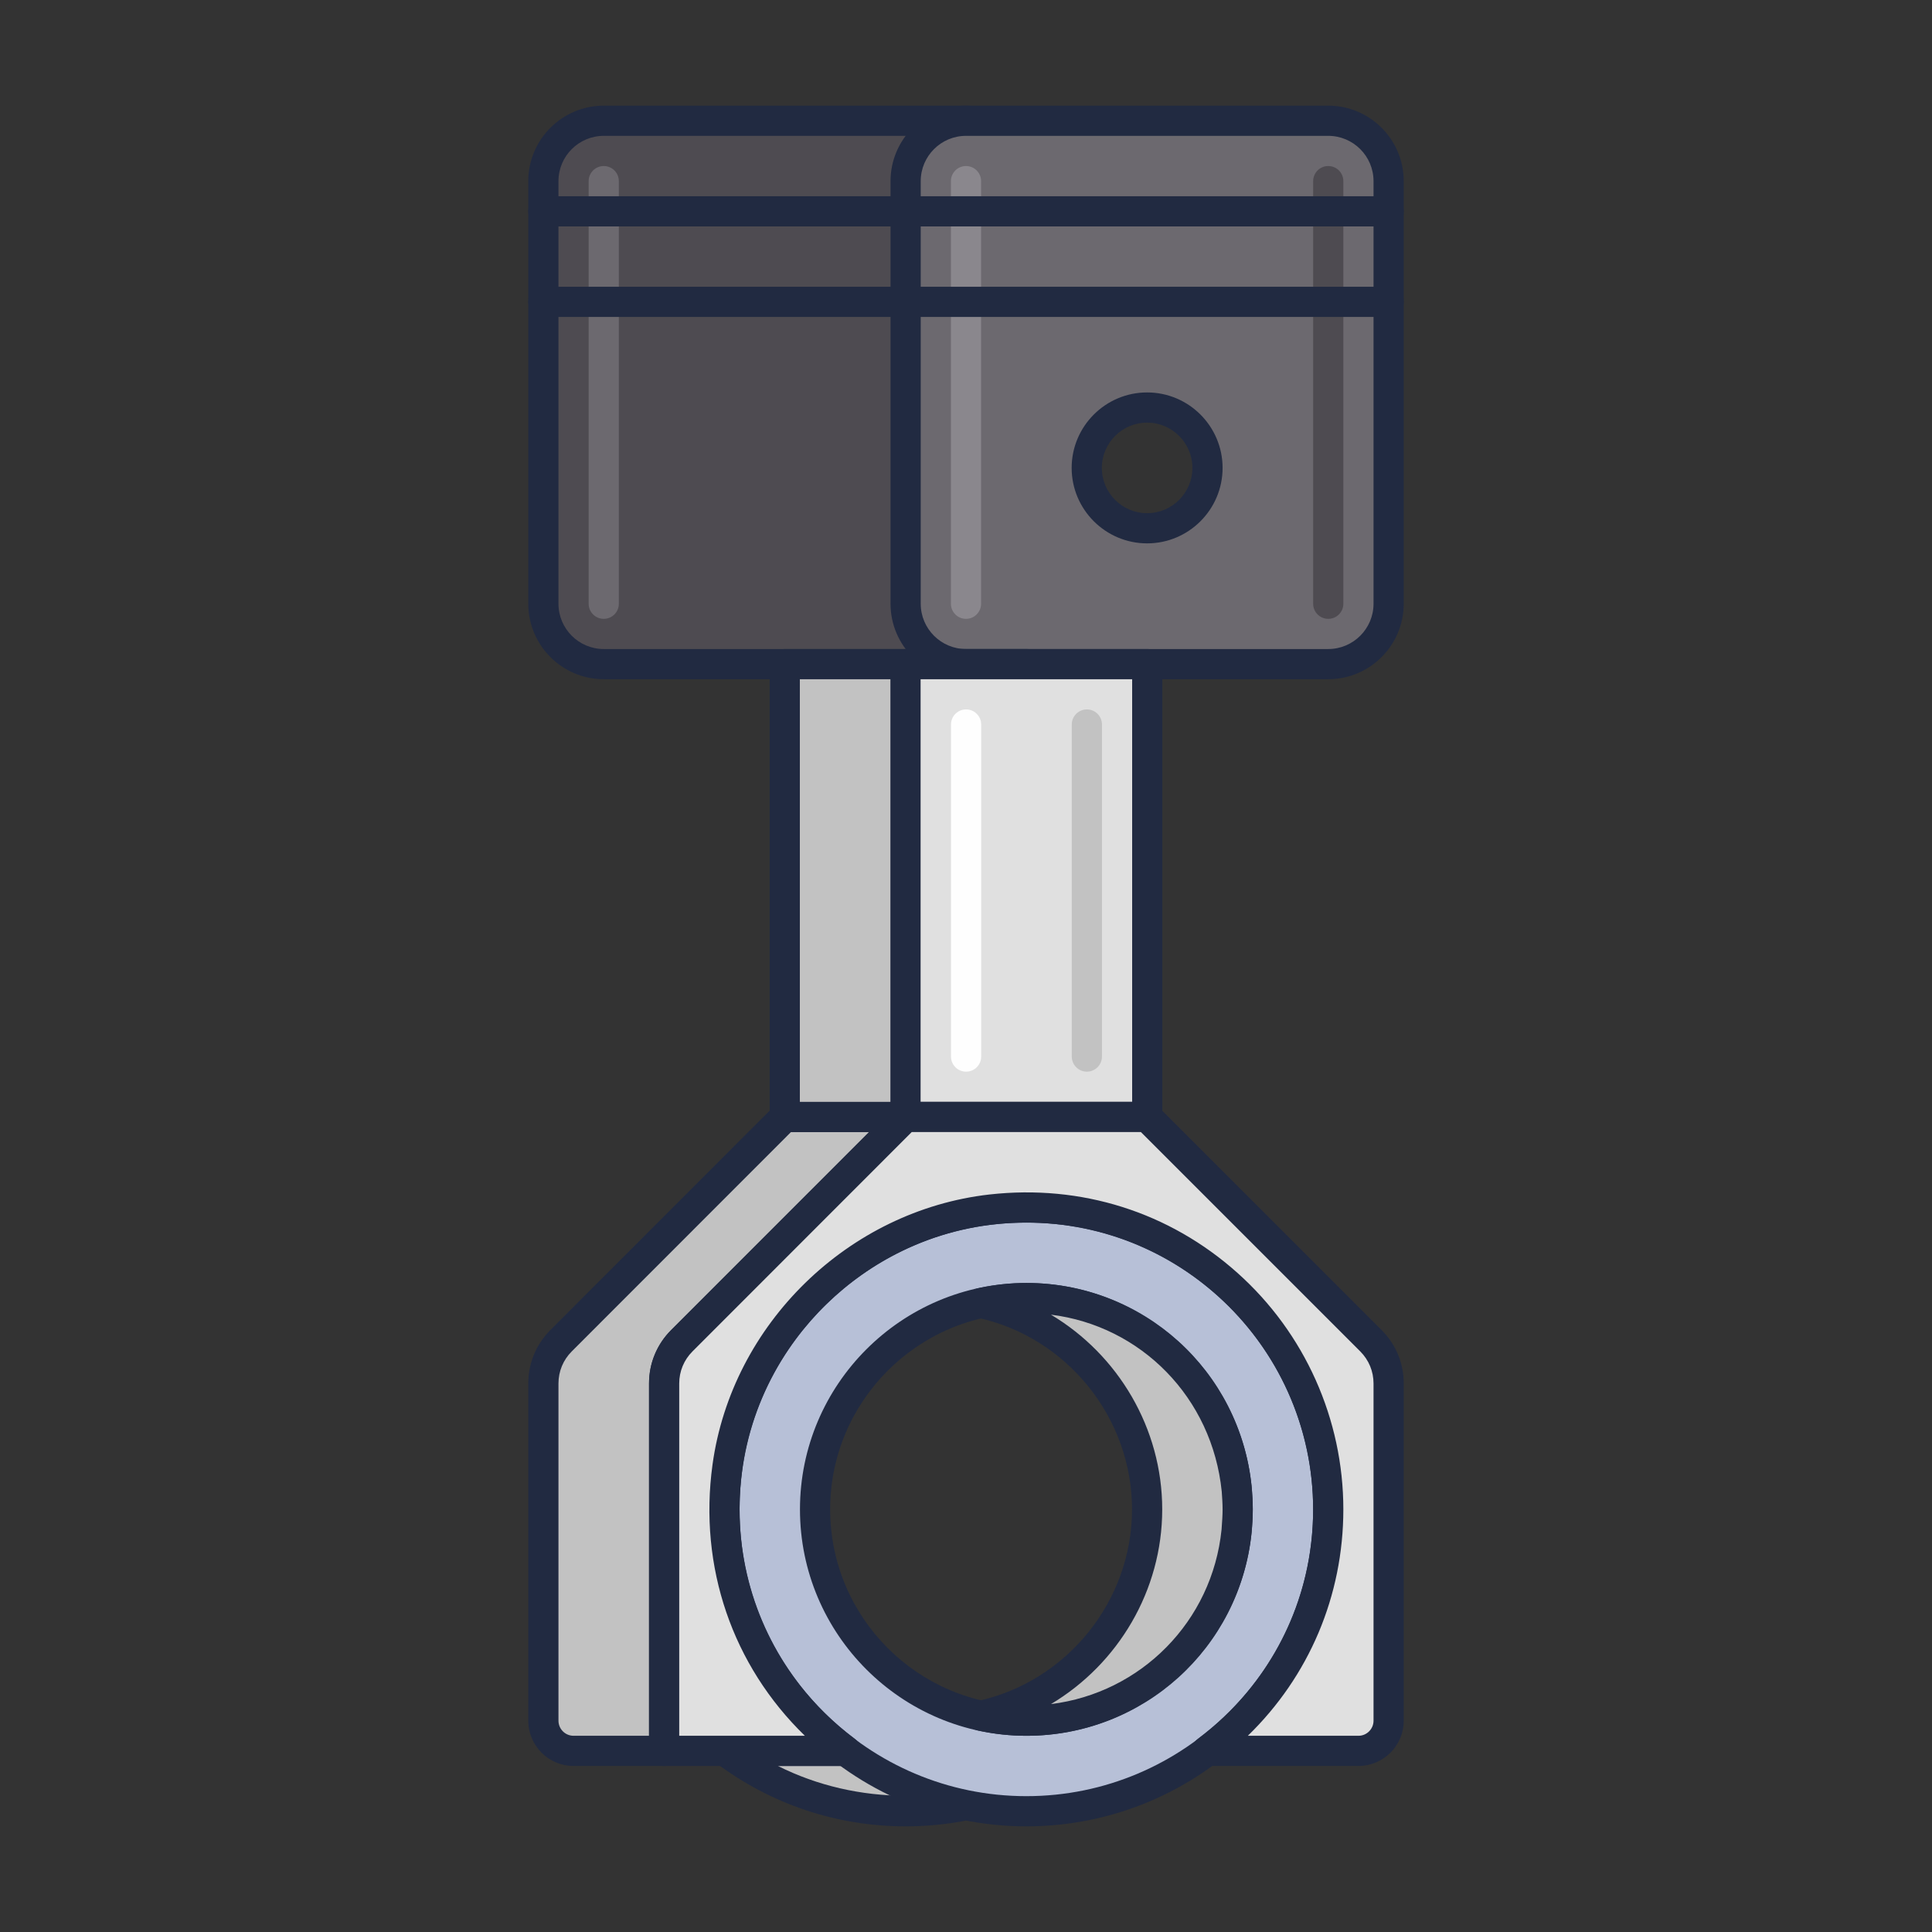 <svg id="Icon_Set" enable-background="new 0 0 64 64" height="512" viewBox="0 0 64 64" width="512" xmlns="http://www.w3.org/2000/svg"><rect x="0" y="0" width="64" height="64" fill="#333333" stroke="none"/><path d="m32 22h-12c-1.105 0-2-.895-2-2v-14c0-1.105.895-2 2-2h12c1.105 0 2 .895 2 2v14c0 1.105-.895 2-2 2z" fill="#4e4b51"/><path d="m32 22.5h-12c-1.378 0-2.5-1.122-2.5-2.5v-14c0-1.378 1.122-2.5 2.5-2.5h12c1.379 0 2.5 1.122 2.5 2.5v14c0 1.378-1.121 2.5-2.5 2.5zm-12-18c-.827 0-1.5.673-1.5 1.5v14c0 .827.673 1.5 1.5 1.5h12c.827 0 1.5-.673 1.5-1.5v-14c0-.827-.673-1.5-1.5-1.5z" fill="#212a41"/><path d="m44 4h-12c-1.105 0-2 .895-2 2v14c0 1.105.895 2 2 2h12c1.105 0 2-.895 2-2v-14c0-1.105-.895-2-2-2zm-6 13.5c-1.105 0-2-.895-2-2s.895-2 2-2 2 .895 2 2-.895 2-2 2z" fill="#6c696f"/><path d="m44 22.5h-12c-1.378 0-2.5-1.122-2.5-2.5v-14c0-1.378 1.122-2.5 2.5-2.5h12c1.379 0 2.5 1.122 2.5 2.5v14c0 1.378-1.121 2.5-2.5 2.5zm-12-18c-.827 0-1.5.673-1.5 1.5v14c0 .827.673 1.5 1.5 1.5h12c.827 0 1.5-.673 1.5-1.5v-14c0-.827-.673-1.5-1.5-1.5zm6 13.5c-1.379 0-2.5-1.122-2.5-2.5s1.121-2.5 2.5-2.5 2.5 1.122 2.5 2.5-1.121 2.5-2.5 2.5zm0-4c-.827 0-1.5.673-1.5 1.5s.673 1.5 1.5 1.5 1.5-.673 1.5-1.5-.673-1.5-1.5-1.5z" fill="#212a41"/><path d="m24.018 58c1.669 1.25 3.736 2 5.982 2s4.312-.75 5.982-2z" fill="#c2c2c2"/><path d="m30 60.5c-2.275 0-4.448-.726-6.282-2.1-.172-.129-.243-.354-.175-.559.068-.204.259-.342.475-.342h11.963c.215 0 .406.138.475.342.067.205-.003.429-.175.558-1.833 1.375-4.005 2.101-6.281 2.101zm-4.23-2c2.616 1.316 5.843 1.315 8.46 0z" fill="#212a41"/><path d="m32 20.5c-.276 0-.5-.224-.5-.5v-14c0-.276.224-.5.5-.5s.5.224.5.5v14c0 .276-.224.5-.5.5z" fill="#8a878d"/><path d="m20 20.5c-.276 0-.5-.224-.5-.5v-14c0-.276.224-.5.5-.5s.5.224.5.5v14c0 .276-.224.5-.5.5z" fill="#6c696f"/><path d="m44 20.5c-.276 0-.5-.224-.5-.5v-14c0-.276.224-.5.5-.5s.5.224.5.5v14c0 .276-.224.5-.5.5z" fill="#4e4b51"/><path d="m18 45.828v11.172c0 .552.448 1 1 1h3v-12.172c0-.53.211-1.039.586-1.414l7.414-7.414h-4.004l-7.411 7.414c-.374.375-.585.884-.585 1.414z" fill="#c2c2c2"/><path d="m22 58.5h-3c-.827 0-1.5-.673-1.5-1.5v-11.172c0-.667.26-1.295.731-1.768l7.411-7.414c.094-.094.221-.146.354-.146h4.004c.202 0 .385.122.462.309.078.187.035.402-.108.545l-7.414 7.414c-.283.284-.439.66-.439 1.061v12.171c-.001.276-.225.5-.501.5zm4.203-21-7.264 7.268c-.283.283-.439.66-.439 1.061v11.171c0 .276.224.5.5.5h2.5v-11.671c0-.668.26-1.296.732-1.768l6.561-6.561z" fill="#212a41"/><path d="m25.996 22h8.007v15h-8.007z" fill="#c2c2c2"/><path d="m34.004 37.5h-8.008c-.276 0-.5-.224-.5-.5v-15c0-.276.224-.5.5-.5h8.008c.276 0 .5.224.5.5v15c0 .276-.224.5-.5.5zm-7.508-1h7.008v-14h-7.008z" fill="#212a41"/><path d="m29.996 22h8.007v15h-8.007z" fill="#e0e0e0"/><path d="m38.004 37.5h-8.008c-.276 0-.5-.224-.5-.5v-15c0-.276.224-.5.5-.5h8.008c.276 0 .5.224.5.5v15c0 .276-.224.5-.5.5zm-7.508-1h7.008v-14h-7.008z" fill="#212a41"/><path d="m34 40c-5.523 0-10 4.477-10 10s4.477 10 10 10 10-4.477 10-10-4.477-10-10-10zm0 17c-3.866 0-7-3.134-7-7s3.134-7 7-7 7 3.134 7 7-3.134 7-7 7z" fill="#b7c0d7"/><path d="m34 60.5c-5.79 0-10.5-4.71-10.5-10.5s4.71-10.5 10.5-10.5 10.5 4.71 10.5 10.5-4.71 10.5-10.5 10.5zm0-20c-5.238 0-9.5 4.262-9.5 9.5s4.262 9.5 9.5 9.5 9.5-4.262 9.5-9.5-4.262-9.5-9.5-9.5zm0 17c-4.136 0-7.5-3.364-7.5-7.5s3.364-7.5 7.5-7.5 7.5 3.364 7.5 7.5-3.364 7.5-7.5 7.5zm0-14c-3.584 0-6.5 2.916-6.5 6.5s2.916 6.5 6.5 6.5 6.5-2.916 6.5-6.5-2.916-6.5-6.5-6.5z" fill="#212a41"/><path d="m34 43c-.515 0-1.016.059-1.5.165 3.144.687 5.5 3.484 5.5 6.835s-2.356 6.148-5.5 6.835c.484.106.985.165 1.5.165 3.624 0 6.605-2.754 6.964-6.284.017-.238.036-.474.036-.716s-.019-.478-.036-.716c-.359-3.53-3.34-6.284-6.964-6.284z" fill="#c2c2c2"/><path d="m34 57.5c-.528 0-1.069-.06-1.606-.176-.23-.051-.394-.254-.394-.489s.164-.438.393-.488c2.96-.647 5.107-3.317 5.107-6.347s-2.147-5.7-5.107-6.347c-.229-.049-.393-.253-.393-.488s.164-.438.394-.489c.537-.116 1.078-.176 1.606-.176 3.864 0 7.071 2.895 7.461 6.734.001.005.008.102.008.107.015.218.031.437.031.659s-.016.441-.031.659c0 .005-.007.102-.008.107-.39 3.839-3.597 6.734-7.461 6.734zm.814-13.95c2.225 1.326 3.686 3.765 3.686 6.45s-1.461 5.124-3.686 6.45c2.976-.368 5.342-2.732 5.652-5.784.019-.273.034-.468.034-.666s-.015-.393-.028-.588c-.315-3.123-2.682-5.493-5.658-5.862z" fill="#212a41"/><path d="m38.001 37.001-8.005-.001-7.411 7.414c-.374.375-.585.884-.585 1.414v12.172h6.018c-2.78-2.083-4.45-5.567-3.921-9.414.613-4.452 4.27-8.014 8.735-8.519 6.046-.685 11.168 4.026 11.168 9.933 0 3.277-1.583 6.176-4.018 8h5.018c.552 0 1-.448 1-1v-11.172c0-.53-.211-1.039-.586-1.414z" fill="#e0e0e0"/><path d="m45 58.5h-5.019c-.215 0-.406-.138-.475-.342-.067-.204.003-.429.175-.558 2.427-1.817 3.818-4.587 3.818-7.6 0-2.703-1.157-5.286-3.174-7.088-2.045-1.826-4.685-2.657-7.437-2.349-4.228.479-7.717 3.881-8.296 8.091-.48 3.495.912 6.839 3.725 8.946.172.129.243.354.175.559-.068.204-.259.342-.475.342h-6.017c-.276 0-.5-.224-.5-.5v-12.173c0-.667.26-1.295.731-1.768l7.411-7.414c.094-.094.221-.146.354-.146l8.005.001c.133 0 .26.053.354.146l7.413 7.413c.473.472.732 1.1.732 1.768v11.172c0 .827-.673 1.5-1.5 1.5zm-3.664-1h3.664c.275 0 .5-.224.5-.5v-11.171c0-.401-.156-.777-.439-1.061l-7.267-7.267-7.591-.001-7.264 7.268c-.283.283-.439.66-.439 1.061v11.671h4.163c-2.394-2.322-3.527-5.588-3.06-8.983.64-4.655 4.499-8.418 9.174-8.948 3.04-.341 5.956.579 8.215 2.597 2.23 1.992 3.508 4.847 3.508 7.834 0 2.866-1.139 5.533-3.164 7.5z" fill="#212a41"/><path d="m32.003 35.5c-.276 0-.5-.224-.5-.5v-11c0-.276.224-.5.5-.5s.5.224.5.5v11c0 .276-.223.5-.5.5z" fill="#fefefe"/><path d="m36.004 35.5c-.276 0-.5-.224-.5-.5v-11c0-.276.224-.5.5-.5s.5.224.5.5v11c0 .276-.224.5-.5.5z" fill="#c2c2c2"/><g fill="#212a41"><path d="m46 10.5h-28c-.276 0-.5-.224-.5-.5s.224-.5.5-.5h28c.276 0 .5.224.5.5s-.224.5-.5.5z"/><path d="m46 7.5h-28c-.276 0-.5-.224-.5-.5s.224-.5.5-.5h28c.276 0 .5.224.5.5s-.224.5-.5.5z"/></g></svg>